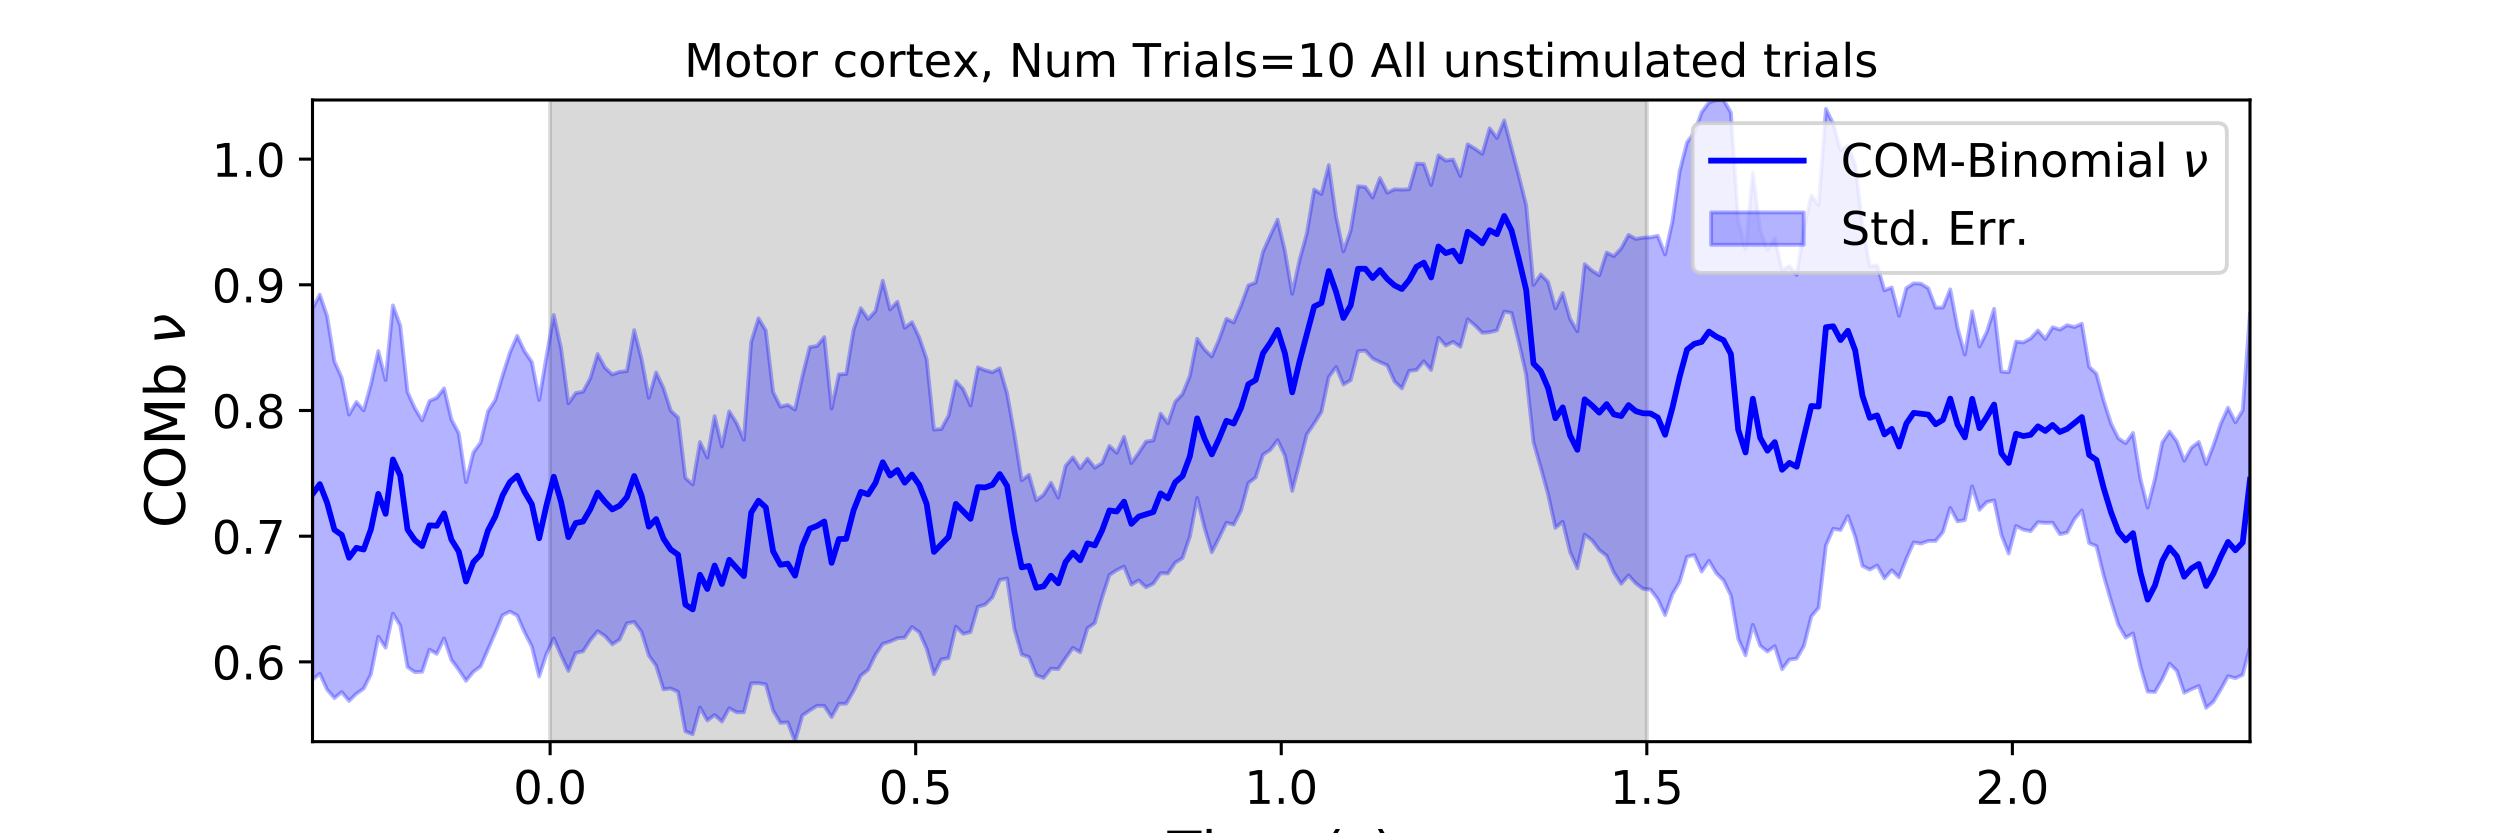 <?xml version="1.0" encoding="utf-8" standalone="no"?>
<!DOCTYPE svg PUBLIC "-//W3C//DTD SVG 1.1//EN"
  "http://www.w3.org/Graphics/SVG/1.1/DTD/svg11.dtd">
<!-- Created with matplotlib (https://matplotlib.org/) -->
<svg height="216pt" version="1.1" viewBox="0 0 648 216" width="648pt" xmlns="http://www.w3.org/2000/svg" xmlns:xlink="http://www.w3.org/1999/xlink">
 <defs>
  <style type="text/css">
*{stroke-linecap:butt;stroke-linejoin:round;}
  </style>
 </defs>
 <g id="figure_1">
  <g id="patch_1">
   <path d="M 0 216 
L 648 216 
L 648 0 
L 0 0 
z
" style="fill:#ffffff;"/>
  </g>
  <g id="axes_1">
   <g id="patch_2">
    <path d="M 81 192.24 
L 583.2 192.24 
L 583.2 25.92 
L 81 25.92 
z
" style="fill:#ffffff;"/>
   </g>
   <g id="PolyCollection_1">
    <defs>
     <path d="M 142.591 -23.76 
L 142.591 -190.08 
L 426.855 -190.08 
L 426.855 -23.76 
L 426.855 -23.76 
L 142.591 -23.76 
z
" id="mb0af5c0473" style="stroke:#808080;stroke-opacity:0.3;"/>
    </defs>
    <g clip-path="url(#p4769bcac29)">
     <use style="fill:#808080;fill-opacity:0.3;stroke:#808080;stroke-opacity:0.3;" x="0" xlink:href="#mb0af5c0473" y="216"/>
    </g>
   </g>
   <g id="PolyCollection_2">
    <defs>
     <path d="M 81 -136.056 
L 81 -39.801 
L 82.895 -41.381 
L 84.79 -37.241 
L 86.685 -35.055 
L 88.58 -36.588 
L 90.475 -34.326 
L 92.371 -36.177 
L 94.266 -37.51 
L 96.161 -41.283 
L 98.056 -50.958 
L 99.951 -48.117 
L 101.846 -56.947 
L 103.741 -53.861 
L 105.636 -43.111 
L 107.531 -41.775 
L 109.426 -41.87 
L 111.322 -47.617 
L 113.217 -46.523 
L 115.112 -50.527 
L 117.007 -44.937 
L 118.902 -42.389 
L 120.797 -39.527 
L 122.692 -41.86 
L 124.587 -43.261 
L 126.482 -47.627 
L 128.377 -51.984 
L 130.272 -56.532 
L 132.168 -57.48 
L 134.063 -56.455 
L 135.958 -52.085 
L 137.853 -48.421 
L 139.748 -40.649 
L 141.643 -46.445 
L 143.538 -50.507 
L 145.433 -46.126 
L 147.328 -42.107 
L 149.223 -46.74 
L 151.118 -47.158 
L 153.014 -50.083 
L 154.909 -52.399 
L 156.804 -51.162 
L 158.699 -48.993 
L 160.594 -50.234 
L 162.489 -54.441 
L 164.384 -54.768 
L 166.279 -52.201 
L 168.174 -46.093 
L 170.069 -43.446 
L 171.965 -37.326 
L 173.86 -37.545 
L 175.755 -36.683 
L 177.65 -26.446 
L 179.545 -25.671 
L 181.44 -32.603 
L 183.335 -29.259 
L 185.23 -30.671 
L 187.125 -28.969 
L 189.02 -32.42 
L 190.915 -31.382 
L 192.811 -31.369 
L 194.706 -38.87 
L 196.601 -38.923 
L 198.496 -38.608 
L 200.391 -31.833 
L 202.286 -28.641 
L 204.181 -28.754 
L 206.076 -23.76 
L 207.971 -30.552 
L 209.866 -31.843 
L 211.762 -33.062 
L 213.657 -33.023 
L 215.552 -30.111 
L 217.447 -33.567 
L 219.342 -33.623 
L 221.237 -36.888 
L 223.132 -40.89 
L 225.027 -42.397 
L 226.922 -46.301 
L 228.817 -49.107 
L 230.712 -49.705 
L 232.608 -50.546 
L 234.503 -50.746 
L 236.398 -53.504 
L 238.293 -52.113 
L 240.188 -47.836 
L 242.083 -41.235 
L 243.978 -45.056 
L 245.873 -45.426 
L 247.768 -53.591 
L 249.663 -51.709 
L 251.558 -52.177 
L 253.454 -58.709 
L 255.349 -59.273 
L 257.244 -61.162 
L 259.139 -65.693 
L 261.034 -66.064 
L 262.929 -53.026 
L 264.824 -46.355 
L 266.719 -45.672 
L 268.614 -40.986 
L 270.509 -40.282 
L 272.405 -42.682 
L 274.3 -42.577 
L 276.195 -45.388 
L 278.09 -48.078 
L 279.985 -46.942 
L 281.88 -53.183 
L 283.775 -54.499 
L 285.67 -61.114 
L 287.565 -66.965 
L 289.46 -68.224 
L 291.355 -69.146 
L 293.251 -64.473 
L 295.146 -65.571 
L 297.041 -63.784 
L 298.936 -64.716 
L 300.831 -67.432 
L 302.726 -67.363 
L 304.621 -70.162 
L 306.516 -71.338 
L 308.411 -76.897 
L 310.306 -86.926 
L 312.202 -79.236 
L 314.097 -72.862 
L 315.992 -76.573 
L 317.887 -80.508 
L 319.782 -80.014 
L 321.677 -83.693 
L 323.572 -90.792 
L 325.467 -92.245 
L 327.362 -98.134 
L 329.257 -99.371 
L 331.152 -101.897 
L 333.048 -97.89 
L 334.943 -88.762 
L 336.838 -95.965 
L 338.733 -103.438 
L 340.628 -106.231 
L 342.523 -109.233 
L 344.418 -118.264 
L 346.313 -120.856 
L 348.208 -116.342 
L 350.103 -117.449 
L 351.998 -124.944 
L 353.894 -125.12 
L 355.789 -123.062 
L 357.684 -122.13 
L 359.579 -121.307 
L 361.474 -117.088 
L 363.369 -115.324 
L 365.264 -119.89 
L 367.159 -120.089 
L 369.054 -122.362 
L 370.949 -120.099 
L 372.845 -128.474 
L 374.74 -126.429 
L 376.635 -127.401 
L 378.53 -126.117 
L 380.425 -133.214 
L 382.32 -131.66 
L 384.215 -129.728 
L 386.11 -129.888 
L 388.005 -130.369 
L 389.9 -135.237 
L 391.795 -134.891 
L 393.691 -127.224 
L 395.586 -118.843 
L 397.481 -101.374 
L 399.376 -94.773 
L 401.271 -87.809 
L 403.166 -79.165 
L 405.061 -80.765 
L 406.956 -72.932 
L 408.851 -68.709 
L 410.746 -77.446 
L 412.642 -75.943 
L 414.537 -73.428 
L 416.432 -71.961 
L 418.327 -67.58 
L 420.222 -64.668 
L 422.117 -66.858 
L 424.012 -64.781 
L 425.907 -63.345 
L 427.802 -63.183 
L 429.697 -60.67 
L 431.592 -56.567 
L 433.488 -62.007 
L 435.383 -65.228 
L 437.278 -71.671 
L 439.173 -72.129 
L 441.068 -67.876 
L 442.963 -70.626 
L 444.858 -67.451 
L 446.753 -65.56 
L 448.648 -61.622 
L 450.543 -50.44 
L 452.438 -46.149 
L 454.334 -54.046 
L 456.229 -48.648 
L 458.124 -47.118 
L 460.019 -48.518 
L 461.914 -42.533 
L 463.809 -45.02 
L 465.704 -45.297 
L 467.599 -48.615 
L 469.494 -56.225 
L 471.389 -58.477 
L 473.285 -74.611 
L 475.18 -78.943 
L 477.075 -78.619 
L 478.97 -82.251 
L 480.865 -76.909 
L 482.76 -69.312 
L 484.655 -68.371 
L 486.55 -69.43 
L 488.445 -66.074 
L 490.34 -68.189 
L 492.235 -66.342 
L 494.131 -71.154 
L 496.026 -75.418 
L 497.921 -75.096 
L 499.816 -75.78 
L 501.711 -75.791 
L 503.606 -78.071 
L 505.501 -84.333 
L 507.396 -80.853 
L 509.291 -81.206 
L 511.186 -89.935 
L 513.082 -83.861 
L 514.977 -85.871 
L 516.872 -86.302 
L 518.767 -77.315 
L 520.662 -72.526 
L 522.557 -79.665 
L 524.452 -78.712 
L 526.347 -78.318 
L 528.242 -80.637 
L 530.137 -80.466 
L 532.032 -80.514 
L 533.928 -77.521 
L 535.823 -77.973 
L 537.718 -81.468 
L 539.613 -83.681 
L 541.508 -75.224 
L 543.403 -74.438 
L 545.298 -66.702 
L 547.193 -60.187 
L 549.088 -54.025 
L 550.983 -50.728 
L 552.878 -51.814 
L 554.774 -43.316 
L 556.669 -36.742 
L 558.564 -36.63 
L 560.459 -39.927 
L 562.354 -43.982 
L 564.249 -42.103 
L 566.144 -36.448 
L 568.039 -37.365 
L 569.934 -38.174 
L 571.829 -32.527 
L 573.725 -34.126 
L 575.62 -37.28 
L 577.515 -40.734 
L 579.41 -40.204 
L 581.305 -41.094 
L 583.2 -48.393 
L 583.2 -134.935 
L 583.2 -134.935 
L 581.305 -109.679 
L 579.41 -106.544 
L 577.515 -110.318 
L 575.62 -106.18 
L 573.725 -100.568 
L 571.829 -95.698 
L 569.934 -101.439 
L 568.039 -99.995 
L 566.144 -96.595 
L 564.249 -101.547 
L 562.354 -104.149 
L 560.459 -101.295 
L 558.564 -91.878 
L 556.669 -84.441 
L 554.774 -92.024 
L 552.878 -103.783 
L 550.983 -101.122 
L 549.088 -102.369 
L 547.193 -106.196 
L 545.298 -112.092 
L 543.403 -119.088 
L 541.508 -120.926 
L 539.613 -132.096 
L 537.718 -131.224 
L 535.823 -131.729 
L 533.928 -130.556 
L 532.032 -131.194 
L 530.137 -128.138 
L 528.242 -130.339 
L 526.347 -128.286 
L 524.452 -127.236 
L 522.557 -127.48 
L 520.662 -119.517 
L 518.767 -119.696 
L 516.872 -135.97 
L 514.977 -129.933 
L 513.082 -126.188 
L 511.186 -135.298 
L 509.291 -124.095 
L 507.396 -131.005 
L 505.501 -141.001 
L 503.606 -136.291 
L 501.711 -136.281 
L 499.816 -141.275 
L 497.921 -142.465 
L 496.026 -142.562 
L 494.131 -141.321 
L 492.235 -134.151 
L 490.34 -141.471 
L 488.445 -140.749 
L 486.55 -147.224 
L 484.655 -147.036 
L 482.76 -157.44 
L 480.865 -173.396 
L 478.97 -178.276 
L 477.075 -177.106 
L 475.18 -183.903 
L 473.285 -187.765 
L 471.389 -162.781 
L 469.494 -165.316 
L 467.599 -156.796 
L 465.704 -144.755 
L 463.809 -147.029 
L 461.914 -145.941 
L 460.019 -154.265 
L 458.124 -151.258 
L 456.229 -156.413 
L 454.334 -171.23 
L 452.438 -151.306 
L 450.543 -158.79 
L 448.648 -186.82 
L 446.753 -190.08 
L 444.858 -190.037 
L 442.963 -189.466 
L 441.068 -186.896 
L 439.173 -181.63 
L 437.278 -179.107 
L 435.383 -171.646 
L 433.488 -158.579 
L 431.592 -150.058 
L 429.697 -154.891 
L 427.802 -154.483 
L 425.907 -154.407 
L 424.012 -154.051 
L 422.117 -155.123 
L 420.222 -151.637 
L 418.327 -149.592 
L 416.432 -150.531 
L 414.537 -144.661 
L 412.642 -145.883 
L 410.746 -147.528 
L 408.851 -130.127 
L 406.956 -133.352 
L 405.061 -140.039 
L 403.166 -136.044 
L 401.271 -142.936 
L 399.376 -144.877 
L 397.481 -142.156 
L 395.586 -162.845 
L 393.691 -170.372 
L 391.795 -177.614 
L 389.9 -184.785 
L 388.005 -180.248 
L 386.11 -182.741 
L 384.215 -176.117 
L 382.32 -177.44 
L 380.425 -178.603 
L 378.53 -170.369 
L 376.635 -174.653 
L 374.74 -174.371 
L 372.845 -175.743 
L 370.949 -168.079 
L 369.054 -173.489 
L 367.159 -173.608 
L 365.264 -166.95 
L 363.369 -166.854 
L 361.474 -166.94 
L 359.579 -166.049 
L 357.684 -169.841 
L 355.789 -164.816 
L 353.894 -167.55 
L 351.998 -167.716 
L 350.103 -156.281 
L 348.208 -150.834 
L 346.313 -159.82 
L 344.418 -173.217 
L 342.523 -165.721 
L 340.628 -166.873 
L 338.733 -155.527 
L 336.838 -148.622 
L 334.943 -139.864 
L 333.048 -150.958 
L 331.152 -159.058 
L 329.257 -154.939 
L 327.362 -150.7 
L 325.467 -142.756 
L 323.572 -142.032 
L 321.677 -136.824 
L 319.782 -132.424 
L 317.887 -133.358 
L 315.992 -128.05 
L 314.097 -123.598 
L 312.202 -125.428 
L 310.306 -128.191 
L 308.411 -118.532 
L 306.516 -113.89 
L 304.621 -111.861 
L 302.726 -106.28 
L 300.831 -108.792 
L 298.936 -101.854 
L 297.041 -101.539 
L 295.146 -98.621 
L 293.251 -95.962 
L 291.355 -102.781 
L 289.46 -98.616 
L 287.565 -100.417 
L 285.67 -95.969 
L 283.775 -94.782 
L 281.88 -97.13 
L 279.985 -94.617 
L 278.09 -97.441 
L 276.195 -95.233 
L 274.3 -87.023 
L 272.405 -90.89 
L 270.509 -87.78 
L 268.614 -86.319 
L 266.719 -92.929 
L 264.824 -91.519 
L 262.929 -103.484 
L 261.034 -114.036 
L 259.139 -120.539 
L 257.244 -119.522 
L 255.349 -120.034 
L 253.454 -120.783 
L 251.558 -110.888 
L 249.663 -115.126 
L 247.768 -117.192 
L 245.873 -108.272 
L 243.978 -104.788 
L 242.083 -104.66 
L 240.188 -122.908 
L 238.293 -128.494 
L 236.398 -132.493 
L 234.503 -131.035 
L 232.608 -137.789 
L 230.712 -135.79 
L 228.817 -143.238 
L 226.922 -135.374 
L 225.027 -133.322 
L 223.132 -136.108 
L 221.237 -130.509 
L 219.342 -119.06 
L 217.447 -118.969 
L 215.552 -110.115 
L 213.657 -128.625 
L 211.762 -126.313 
L 209.866 -126.028 
L 207.971 -118.447 
L 206.076 -109.837 
L 204.181 -111.045 
L 202.286 -110.578 
L 200.391 -114.388 
L 198.496 -130.336 
L 196.601 -133.496 
L 194.706 -127.376 
L 192.811 -102.002 
L 190.915 -106.345 
L 189.02 -109.366 
L 187.125 -100.288 
L 185.23 -108.134 
L 183.335 -97.411 
L 181.44 -101.413 
L 179.545 -90.426 
L 177.65 -92.145 
L 175.755 -107.772 
L 173.86 -109.57 
L 171.965 -115.463 
L 170.069 -119.457 
L 168.174 -112.895 
L 166.279 -123.002 
L 164.384 -130.437 
L 162.489 -119.812 
L 160.594 -119.618 
L 158.699 -118.942 
L 156.804 -120.716 
L 154.909 -124.232 
L 153.014 -117.964 
L 151.118 -114.476 
L 149.223 -114.125 
L 147.328 -111.446 
L 145.433 -125.712 
L 143.538 -134.352 
L 141.643 -123.584 
L 139.748 -112.333 
L 137.853 -122.184 
L 135.958 -124.965 
L 134.063 -128.958 
L 132.168 -124.606 
L 130.272 -118.654 
L 128.377 -112.301 
L 126.482 -109.397 
L 124.587 -101.313 
L 122.692 -98.719 
L 120.797 -91.026 
L 118.902 -103.702 
L 117.007 -107.292 
L 115.112 -115.338 
L 113.217 -112.921 
L 111.322 -112.05 
L 109.426 -107.058 
L 107.531 -110.182 
L 105.636 -114.382 
L 103.741 -131.629 
L 101.846 -136.844 
L 99.951 -117.511 
L 98.056 -125.004 
L 96.161 -116.452 
L 94.266 -109.63 
L 92.371 -111.814 
L 90.475 -108.548 
L 88.58 -118.102 
L 86.685 -122.304 
L 84.79 -134.085 
L 82.895 -139.625 
L 81 -136.056 
z
" id="m1baad529de" style="stroke:#0000ff;stroke-opacity:0.3;"/>
    </defs>
    <g clip-path="url(#p4769bcac29)">
     <use style="fill:#0000ff;fill-opacity:0.3;stroke:#0000ff;stroke-opacity:0.3;" x="0" xlink:href="#m1baad529de" y="216"/>
    </g>
   </g>
   <g id="matplotlib.axis_1">
    <g id="xtick_1">
     <g id="line2d_1">
      <defs>
       <path d="M 0 0 
L 0 3.5 
" id="m3dfeb7e0e2" style="stroke:#000000;stroke-width:0.8;"/>
      </defs>
      <g>
       <use style="stroke:#000000;stroke-width:0.8;" x="142.591" xlink:href="#m3dfeb7e0e2" y="192.24"/>
      </g>
     </g>
     <g id="text_1">
      <!-- 0.0 -->
      <defs>
       <path d="M 31.781 66.406 
Q 24.172 66.406 20.328 58.906 
Q 16.5 51.422 16.5 36.375 
Q 16.5 21.391 20.328 13.891 
Q 24.172 6.391 31.781 6.391 
Q 39.453 6.391 43.281 13.891 
Q 47.125 21.391 47.125 36.375 
Q 47.125 51.422 43.281 58.906 
Q 39.453 66.406 31.781 66.406 
z
M 31.781 74.219 
Q 44.047 74.219 50.516 64.516 
Q 56.984 54.828 56.984 36.375 
Q 56.984 17.969 50.516 8.266 
Q 44.047 -1.422 31.781 -1.422 
Q 19.531 -1.422 13.062 8.266 
Q 6.594 17.969 6.594 36.375 
Q 6.594 54.828 13.062 64.516 
Q 19.531 74.219 31.781 74.219 
z
" id="DejaVuSans-48"/>
       <path d="M 10.688 12.406 
L 21 12.406 
L 21 0 
L 10.688 0 
z
" id="DejaVuSans-46"/>
      </defs>
      <g transform="translate(133.049 208.358)scale(0.12 -0.12)">
       <use xlink:href="#DejaVuSans-48"/>
       <use x="63.623" xlink:href="#DejaVuSans-46"/>
       <use x="95.41" xlink:href="#DejaVuSans-48"/>
      </g>
     </g>
    </g>
    <g id="xtick_2">
     <g id="line2d_2">
      <g>
       <use style="stroke:#000000;stroke-width:0.8;" x="237.345" xlink:href="#m3dfeb7e0e2" y="192.24"/>
      </g>
     </g>
     <g id="text_2">
      <!-- 0.5 -->
      <defs>
       <path d="M 10.797 72.906 
L 49.516 72.906 
L 49.516 64.594 
L 19.828 64.594 
L 19.828 46.734 
Q 21.969 47.469 24.109 47.828 
Q 26.266 48.188 28.422 48.188 
Q 40.625 48.188 47.75 41.5 
Q 54.891 34.812 54.891 23.391 
Q 54.891 11.625 47.562 5.094 
Q 40.234 -1.422 26.906 -1.422 
Q 22.312 -1.422 17.547 -0.641 
Q 12.797 0.141 7.719 1.703 
L 7.719 11.625 
Q 12.109 9.234 16.797 8.062 
Q 21.484 6.891 26.703 6.891 
Q 35.156 6.891 40.078 11.328 
Q 45.016 15.766 45.016 23.391 
Q 45.016 31 40.078 35.438 
Q 35.156 39.891 26.703 39.891 
Q 22.75 39.891 18.812 39.016 
Q 14.891 38.141 10.797 36.281 
z
" id="DejaVuSans-53"/>
      </defs>
      <g transform="translate(227.803 208.358)scale(0.12 -0.12)">
       <use xlink:href="#DejaVuSans-48"/>
       <use x="63.623" xlink:href="#DejaVuSans-46"/>
       <use x="95.41" xlink:href="#DejaVuSans-53"/>
      </g>
     </g>
    </g>
    <g id="xtick_3">
     <g id="line2d_3">
      <g>
       <use style="stroke:#000000;stroke-width:0.8;" x="332.1" xlink:href="#m3dfeb7e0e2" y="192.24"/>
      </g>
     </g>
     <g id="text_3">
      <!-- 1.0 -->
      <defs>
       <path d="M 12.406 8.297 
L 28.516 8.297 
L 28.516 63.922 
L 10.984 60.406 
L 10.984 69.391 
L 28.422 72.906 
L 38.281 72.906 
L 38.281 8.297 
L 54.391 8.297 
L 54.391 0 
L 12.406 0 
z
" id="DejaVuSans-49"/>
      </defs>
      <g transform="translate(322.558 208.358)scale(0.12 -0.12)">
       <use xlink:href="#DejaVuSans-49"/>
       <use x="63.623" xlink:href="#DejaVuSans-46"/>
       <use x="95.41" xlink:href="#DejaVuSans-48"/>
      </g>
     </g>
    </g>
    <g id="xtick_4">
     <g id="line2d_4">
      <g>
       <use style="stroke:#000000;stroke-width:0.8;" x="426.855" xlink:href="#m3dfeb7e0e2" y="192.24"/>
      </g>
     </g>
     <g id="text_4">
      <!-- 1.5 -->
      <g transform="translate(417.313 208.358)scale(0.12 -0.12)">
       <use xlink:href="#DejaVuSans-49"/>
       <use x="63.623" xlink:href="#DejaVuSans-46"/>
       <use x="95.41" xlink:href="#DejaVuSans-53"/>
      </g>
     </g>
    </g>
    <g id="xtick_5">
     <g id="line2d_5">
      <g>
       <use style="stroke:#000000;stroke-width:0.8;" x="521.609" xlink:href="#m3dfeb7e0e2" y="192.24"/>
      </g>
     </g>
     <g id="text_5">
      <!-- 2.0 -->
      <defs>
       <path d="M 19.188 8.297 
L 53.609 8.297 
L 53.609 0 
L 7.328 0 
L 7.328 8.297 
Q 12.938 14.109 22.625 23.891 
Q 32.328 33.688 34.812 36.531 
Q 39.547 41.844 41.422 45.531 
Q 43.312 49.219 43.312 52.781 
Q 43.312 58.594 39.234 62.25 
Q 35.156 65.922 28.609 65.922 
Q 23.969 65.922 18.812 64.312 
Q 13.672 62.703 7.812 59.422 
L 7.812 69.391 
Q 13.766 71.781 18.938 73 
Q 24.125 74.219 28.422 74.219 
Q 39.75 74.219 46.484 68.547 
Q 53.219 62.891 53.219 53.422 
Q 53.219 48.922 51.531 44.891 
Q 49.859 40.875 45.406 35.406 
Q 44.188 33.984 37.641 27.219 
Q 31.109 20.453 19.188 8.297 
z
" id="DejaVuSans-50"/>
      </defs>
      <g transform="translate(512.068 208.358)scale(0.12 -0.12)">
       <use xlink:href="#DejaVuSans-50"/>
       <use x="63.623" xlink:href="#DejaVuSans-46"/>
       <use x="95.41" xlink:href="#DejaVuSans-48"/>
      </g>
     </g>
    </g>
    <g id="text_6">
     <!-- Time (s) -->
     <defs>
      <path d="M -0.297 72.906 
L 61.375 72.906 
L 61.375 64.594 
L 35.5 64.594 
L 35.5 0 
L 25.594 0 
L 25.594 64.594 
L -0.297 64.594 
z
" id="DejaVuSans-84"/>
      <path d="M 9.422 54.688 
L 18.406 54.688 
L 18.406 0 
L 9.422 0 
z
M 9.422 75.984 
L 18.406 75.984 
L 18.406 64.594 
L 9.422 64.594 
z
" id="DejaVuSans-105"/>
      <path d="M 52 44.188 
Q 55.375 50.25 60.062 53.125 
Q 64.75 56 71.094 56 
Q 79.641 56 84.281 50.016 
Q 88.922 44.047 88.922 33.016 
L 88.922 0 
L 79.891 0 
L 79.891 32.719 
Q 79.891 40.578 77.094 44.375 
Q 74.312 48.188 68.609 48.188 
Q 61.625 48.188 57.562 43.547 
Q 53.516 38.922 53.516 30.906 
L 53.516 0 
L 44.484 0 
L 44.484 32.719 
Q 44.484 40.625 41.703 44.406 
Q 38.922 48.188 33.109 48.188 
Q 26.219 48.188 22.156 43.531 
Q 18.109 38.875 18.109 30.906 
L 18.109 0 
L 9.078 0 
L 9.078 54.688 
L 18.109 54.688 
L 18.109 46.188 
Q 21.188 51.219 25.484 53.609 
Q 29.781 56 35.688 56 
Q 41.656 56 45.828 52.969 
Q 50 49.953 52 44.188 
z
" id="DejaVuSans-109"/>
      <path d="M 56.203 29.594 
L 56.203 25.203 
L 14.891 25.203 
Q 15.484 15.922 20.484 11.062 
Q 25.484 6.203 34.422 6.203 
Q 39.594 6.203 44.453 7.469 
Q 49.312 8.734 54.109 11.281 
L 54.109 2.781 
Q 49.266 0.734 44.188 -0.344 
Q 39.109 -1.422 33.891 -1.422 
Q 20.797 -1.422 13.156 6.188 
Q 5.516 13.812 5.516 26.812 
Q 5.516 40.234 12.766 48.109 
Q 20.016 56 32.328 56 
Q 43.359 56 49.781 48.891 
Q 56.203 41.797 56.203 29.594 
z
M 47.219 32.234 
Q 47.125 39.594 43.094 43.984 
Q 39.062 48.391 32.422 48.391 
Q 24.906 48.391 20.391 44.141 
Q 15.875 39.891 15.188 32.172 
z
" id="DejaVuSans-101"/>
      <path id="DejaVuSans-32"/>
      <path d="M 31 75.875 
Q 24.469 64.656 21.281 53.656 
Q 18.109 42.672 18.109 31.391 
Q 18.109 20.125 21.312 9.062 
Q 24.516 -2 31 -13.188 
L 23.188 -13.188 
Q 15.875 -1.703 12.234 9.375 
Q 8.594 20.453 8.594 31.391 
Q 8.594 42.281 12.203 53.312 
Q 15.828 64.359 23.188 75.875 
z
" id="DejaVuSans-40"/>
      <path d="M 44.281 53.078 
L 44.281 44.578 
Q 40.484 46.531 36.375 47.5 
Q 32.281 48.484 27.875 48.484 
Q 21.188 48.484 17.844 46.438 
Q 14.5 44.391 14.5 40.281 
Q 14.5 37.156 16.891 35.375 
Q 19.281 33.594 26.516 31.984 
L 29.594 31.297 
Q 39.156 29.25 43.188 25.516 
Q 47.219 21.781 47.219 15.094 
Q 47.219 7.469 41.188 3.016 
Q 35.156 -1.422 24.609 -1.422 
Q 20.219 -1.422 15.453 -0.562 
Q 10.688 0.297 5.422 2 
L 5.422 11.281 
Q 10.406 8.688 15.234 7.391 
Q 20.062 6.109 24.812 6.109 
Q 31.156 6.109 34.562 8.281 
Q 37.984 10.453 37.984 14.406 
Q 37.984 18.062 35.516 20.016 
Q 33.062 21.969 24.703 23.781 
L 21.578 24.516 
Q 13.234 26.266 9.516 29.906 
Q 5.812 33.547 5.812 39.891 
Q 5.812 47.609 11.281 51.797 
Q 16.75 56 26.812 56 
Q 31.781 56 36.172 55.266 
Q 40.578 54.547 44.281 53.078 
z
" id="DejaVuSans-115"/>
      <path d="M 8.016 75.875 
L 15.828 75.875 
Q 23.141 64.359 26.781 53.312 
Q 30.422 42.281 30.422 31.391 
Q 30.422 20.453 26.781 9.375 
Q 23.141 -1.703 15.828 -13.188 
L 8.016 -13.188 
Q 14.5 -2 17.703 9.062 
Q 20.906 20.125 20.906 31.391 
Q 20.906 42.672 17.703 53.656 
Q 14.5 64.656 8.016 75.875 
z
" id="DejaVuSans-41"/>
     </defs>
     <g transform="translate(302.605 225.796)scale(0.144 -0.144)">
      <use xlink:href="#DejaVuSans-84"/>
      <use x="61.037" xlink:href="#DejaVuSans-105"/>
      <use x="88.82" xlink:href="#DejaVuSans-109"/>
      <use x="186.232" xlink:href="#DejaVuSans-101"/>
      <use x="247.756" xlink:href="#DejaVuSans-32"/>
      <use x="279.543" xlink:href="#DejaVuSans-40"/>
      <use x="318.557" xlink:href="#DejaVuSans-115"/>
      <use x="370.656" xlink:href="#DejaVuSans-41"/>
     </g>
    </g>
   </g>
   <g id="matplotlib.axis_2">
    <g id="ytick_1">
     <g id="line2d_6">
      <defs>
       <path d="M 0 0 
L -3.5 0 
" id="md4814fc6e4" style="stroke:#000000;stroke-width:0.8;"/>
      </defs>
      <g>
       <use style="stroke:#000000;stroke-width:0.8;" x="81" xlink:href="#md4814fc6e4" y="171.559"/>
      </g>
     </g>
     <g id="text_7">
      <!-- 0.6 -->
      <defs>
       <path d="M 33.016 40.375 
Q 26.375 40.375 22.484 35.828 
Q 18.609 31.297 18.609 23.391 
Q 18.609 15.531 22.484 10.953 
Q 26.375 6.391 33.016 6.391 
Q 39.656 6.391 43.531 10.953 
Q 47.406 15.531 47.406 23.391 
Q 47.406 31.297 43.531 35.828 
Q 39.656 40.375 33.016 40.375 
z
M 52.594 71.297 
L 52.594 62.312 
Q 48.875 64.062 45.094 64.984 
Q 41.312 65.922 37.594 65.922 
Q 27.828 65.922 22.672 59.328 
Q 17.531 52.734 16.797 39.406 
Q 19.672 43.656 24.016 45.922 
Q 28.375 48.188 33.594 48.188 
Q 44.578 48.188 50.953 41.516 
Q 57.328 34.859 57.328 23.391 
Q 57.328 12.156 50.688 5.359 
Q 44.047 -1.422 33.016 -1.422 
Q 20.359 -1.422 13.672 8.266 
Q 6.984 17.969 6.984 36.375 
Q 6.984 53.656 15.188 63.938 
Q 23.391 74.219 37.203 74.219 
Q 40.922 74.219 44.703 73.484 
Q 48.484 72.75 52.594 71.297 
z
" id="DejaVuSans-54"/>
      </defs>
      <g transform="translate(54.916 176.118)scale(0.12 -0.12)">
       <use xlink:href="#DejaVuSans-48"/>
       <use x="63.623" xlink:href="#DejaVuSans-46"/>
       <use x="95.41" xlink:href="#DejaVuSans-54"/>
      </g>
     </g>
    </g>
    <g id="ytick_2">
     <g id="line2d_7">
      <g>
       <use style="stroke:#000000;stroke-width:0.8;" x="81" xlink:href="#md4814fc6e4" y="138.981"/>
      </g>
     </g>
     <g id="text_8">
      <!-- 0.7 -->
      <defs>
       <path d="M 8.203 72.906 
L 55.078 72.906 
L 55.078 68.703 
L 28.609 0 
L 18.312 0 
L 43.219 64.594 
L 8.203 64.594 
z
" id="DejaVuSans-55"/>
      </defs>
      <g transform="translate(54.916 143.54)scale(0.12 -0.12)">
       <use xlink:href="#DejaVuSans-48"/>
       <use x="63.623" xlink:href="#DejaVuSans-46"/>
       <use x="95.41" xlink:href="#DejaVuSans-55"/>
      </g>
     </g>
    </g>
    <g id="ytick_3">
     <g id="line2d_8">
      <g>
       <use style="stroke:#000000;stroke-width:0.8;" x="81" xlink:href="#md4814fc6e4" y="106.402"/>
      </g>
     </g>
     <g id="text_9">
      <!-- 0.8 -->
      <defs>
       <path d="M 31.781 34.625 
Q 24.75 34.625 20.719 30.859 
Q 16.703 27.094 16.703 20.516 
Q 16.703 13.922 20.719 10.156 
Q 24.75 6.391 31.781 6.391 
Q 38.812 6.391 42.859 10.172 
Q 46.922 13.969 46.922 20.516 
Q 46.922 27.094 42.891 30.859 
Q 38.875 34.625 31.781 34.625 
z
M 21.922 38.812 
Q 15.578 40.375 12.031 44.719 
Q 8.5 49.078 8.5 55.328 
Q 8.5 64.062 14.719 69.141 
Q 20.953 74.219 31.781 74.219 
Q 42.672 74.219 48.875 69.141 
Q 55.078 64.062 55.078 55.328 
Q 55.078 49.078 51.531 44.719 
Q 48 40.375 41.703 38.812 
Q 48.828 37.156 52.797 32.312 
Q 56.781 27.484 56.781 20.516 
Q 56.781 9.906 50.312 4.234 
Q 43.844 -1.422 31.781 -1.422 
Q 19.734 -1.422 13.25 4.234 
Q 6.781 9.906 6.781 20.516 
Q 6.781 27.484 10.781 32.312 
Q 14.797 37.156 21.922 38.812 
z
M 18.312 54.391 
Q 18.312 48.734 21.844 45.562 
Q 25.391 42.391 31.781 42.391 
Q 38.141 42.391 41.719 45.562 
Q 45.312 48.734 45.312 54.391 
Q 45.312 60.062 41.719 63.234 
Q 38.141 66.406 31.781 66.406 
Q 25.391 66.406 21.844 63.234 
Q 18.312 60.062 18.312 54.391 
z
" id="DejaVuSans-56"/>
      </defs>
      <g transform="translate(54.916 110.961)scale(0.12 -0.12)">
       <use xlink:href="#DejaVuSans-48"/>
       <use x="63.623" xlink:href="#DejaVuSans-46"/>
       <use x="95.41" xlink:href="#DejaVuSans-56"/>
      </g>
     </g>
    </g>
    <g id="ytick_4">
     <g id="line2d_9">
      <g>
       <use style="stroke:#000000;stroke-width:0.8;" x="81" xlink:href="#md4814fc6e4" y="73.824"/>
      </g>
     </g>
     <g id="text_10">
      <!-- 0.9 -->
      <defs>
       <path d="M 10.984 1.516 
L 10.984 10.5 
Q 14.703 8.734 18.5 7.812 
Q 22.312 6.891 25.984 6.891 
Q 35.75 6.891 40.891 13.453 
Q 46.047 20.016 46.781 33.406 
Q 43.953 29.203 39.594 26.953 
Q 35.25 24.703 29.984 24.703 
Q 19.047 24.703 12.672 31.312 
Q 6.297 37.938 6.297 49.422 
Q 6.297 60.641 12.938 67.422 
Q 19.578 74.219 30.609 74.219 
Q 43.266 74.219 49.922 64.516 
Q 56.594 54.828 56.594 36.375 
Q 56.594 19.141 48.406 8.859 
Q 40.234 -1.422 26.422 -1.422 
Q 22.703 -1.422 18.891 -0.688 
Q 15.094 0.047 10.984 1.516 
z
M 30.609 32.422 
Q 37.25 32.422 41.125 36.953 
Q 45.016 41.5 45.016 49.422 
Q 45.016 57.281 41.125 61.844 
Q 37.25 66.406 30.609 66.406 
Q 23.969 66.406 20.094 61.844 
Q 16.219 57.281 16.219 49.422 
Q 16.219 41.5 20.094 36.953 
Q 23.969 32.422 30.609 32.422 
z
" id="DejaVuSans-57"/>
      </defs>
      <g transform="translate(54.916 78.383)scale(0.12 -0.12)">
       <use xlink:href="#DejaVuSans-48"/>
       <use x="63.623" xlink:href="#DejaVuSans-46"/>
       <use x="95.41" xlink:href="#DejaVuSans-57"/>
      </g>
     </g>
    </g>
    <g id="ytick_5">
     <g id="line2d_10">
      <g>
       <use style="stroke:#000000;stroke-width:0.8;" x="81" xlink:href="#md4814fc6e4" y="41.245"/>
      </g>
     </g>
     <g id="text_11">
      <!-- 1.0 -->
      <g transform="translate(54.916 45.804)scale(0.12 -0.12)">
       <use xlink:href="#DejaVuSans-49"/>
       <use x="63.623" xlink:href="#DejaVuSans-46"/>
       <use x="95.41" xlink:href="#DejaVuSans-48"/>
      </g>
     </g>
    </g>
    <g id="text_12">
     <!-- COMb $\nu$ -->
     <defs>
      <path d="M 64.406 67.281 
L 64.406 56.891 
Q 59.422 61.531 53.781 63.812 
Q 48.141 66.109 41.797 66.109 
Q 29.297 66.109 22.656 58.469 
Q 16.016 50.828 16.016 36.375 
Q 16.016 21.969 22.656 14.328 
Q 29.297 6.688 41.797 6.688 
Q 48.141 6.688 53.781 8.984 
Q 59.422 11.281 64.406 15.922 
L 64.406 5.609 
Q 59.234 2.094 53.438 0.328 
Q 47.656 -1.422 41.219 -1.422 
Q 24.656 -1.422 15.125 8.703 
Q 5.609 18.844 5.609 36.375 
Q 5.609 53.953 15.125 64.078 
Q 24.656 74.219 41.219 74.219 
Q 47.75 74.219 53.531 72.484 
Q 59.328 70.75 64.406 67.281 
z
" id="DejaVuSans-67"/>
      <path d="M 39.406 66.219 
Q 28.656 66.219 22.328 58.203 
Q 16.016 50.203 16.016 36.375 
Q 16.016 22.609 22.328 14.594 
Q 28.656 6.594 39.406 6.594 
Q 50.141 6.594 56.422 14.594 
Q 62.703 22.609 62.703 36.375 
Q 62.703 50.203 56.422 58.203 
Q 50.141 66.219 39.406 66.219 
z
M 39.406 74.219 
Q 54.734 74.219 63.906 63.938 
Q 73.094 53.656 73.094 36.375 
Q 73.094 19.141 63.906 8.859 
Q 54.734 -1.422 39.406 -1.422 
Q 24.031 -1.422 14.812 8.828 
Q 5.609 19.094 5.609 36.375 
Q 5.609 53.656 14.812 63.938 
Q 24.031 74.219 39.406 74.219 
z
" id="DejaVuSans-79"/>
      <path d="M 9.812 72.906 
L 24.516 72.906 
L 43.109 23.297 
L 61.812 72.906 
L 76.516 72.906 
L 76.516 0 
L 66.891 0 
L 66.891 64.016 
L 48.094 14.016 
L 38.188 14.016 
L 19.391 64.016 
L 19.391 0 
L 9.812 0 
z
" id="DejaVuSans-77"/>
      <path d="M 48.688 27.297 
Q 48.688 37.203 44.609 42.844 
Q 40.531 48.484 33.406 48.484 
Q 26.266 48.484 22.188 42.844 
Q 18.109 37.203 18.109 27.297 
Q 18.109 17.391 22.188 11.75 
Q 26.266 6.109 33.406 6.109 
Q 40.531 6.109 44.609 11.75 
Q 48.688 17.391 48.688 27.297 
z
M 18.109 46.391 
Q 20.953 51.266 25.266 53.625 
Q 29.594 56 35.594 56 
Q 45.562 56 51.781 48.094 
Q 58.016 40.188 58.016 27.297 
Q 58.016 14.406 51.781 6.484 
Q 45.562 -1.422 35.594 -1.422 
Q 29.594 -1.422 25.266 0.953 
Q 20.953 3.328 18.109 8.203 
L 18.109 0 
L 9.078 0 
L 9.078 75.984 
L 18.109 75.984 
z
" id="DejaVuSans-98"/>
      <path d="M 14.984 0 
L 8.938 54.688 
L 18.609 54.688 
L 23.781 8.797 
Q 30.812 14.844 37.359 23.25 
Q 42.281 29.547 43.562 35.016 
Q 44.141 37.594 43.891 42.484 
Q 43.656 48.297 39.75 54.688 
L 48.828 54.688 
L 48.828 54.688 
Q 51.375 50.344 52.391 44.281 
Q 53.375 38.719 52.641 34.906 
Q 50.781 25.344 42.484 16.797 
Q 31.641 5.672 24.562 0 
z
" id="DejaVuSans-Oblique-957"/>
     </defs>
     <g transform="translate(47.922 136.872)rotate(-90)scale(0.144 -0.144)">
      <use transform="translate(0 0.016)" xlink:href="#DejaVuSans-67"/>
      <use transform="translate(69.824 0.016)" xlink:href="#DejaVuSans-79"/>
      <use transform="translate(148.535 0.016)" xlink:href="#DejaVuSans-77"/>
      <use transform="translate(234.814 0.016)" xlink:href="#DejaVuSans-98"/>
      <use transform="translate(298.291 0.016)" xlink:href="#DejaVuSans-32"/>
      <use transform="translate(330.078 0.016)" xlink:href="#DejaVuSans-Oblique-957"/>
     </g>
    </g>
   </g>
   <g id="line2d_11">
    <path clip-path="url(#p4769bcac29)" d="M 81 128.072 
L 82.895 125.497 
L 84.79 130.337 
L 86.685 137.321 
L 88.58 138.655 
L 90.475 144.563 
L 92.371 142.005 
L 94.266 142.43 
L 96.161 137.132 
L 98.056 128.019 
L 99.951 133.186 
L 101.846 119.105 
L 103.741 123.255 
L 105.636 137.253 
L 107.531 140.021 
L 109.426 141.536 
L 111.322 136.167 
L 113.217 136.278 
L 115.112 133.067 
L 117.007 139.886 
L 118.902 142.955 
L 120.797 150.724 
L 122.692 145.71 
L 124.587 143.713 
L 126.482 137.488 
L 128.377 133.858 
L 130.272 128.407 
L 132.168 124.957 
L 134.063 123.294 
L 135.958 127.475 
L 137.853 130.697 
L 139.748 139.509 
L 141.643 130.985 
L 143.538 123.57 
L 145.433 130.081 
L 147.328 139.224 
L 149.223 135.568 
L 151.118 135.183 
L 153.014 131.977 
L 154.909 127.684 
L 156.804 130.061 
L 158.699 132.033 
L 160.594 131.074 
L 162.489 128.874 
L 164.384 123.397 
L 166.279 128.399 
L 168.174 136.506 
L 170.069 134.549 
L 171.965 139.606 
L 173.86 142.443 
L 175.755 143.773 
L 177.65 156.705 
L 179.545 157.951 
L 181.44 148.992 
L 183.335 152.665 
L 185.23 146.598 
L 187.125 151.372 
L 189.02 145.107 
L 192.811 149.315 
L 194.706 132.877 
L 196.601 129.791 
L 198.496 131.528 
L 200.391 142.889 
L 202.286 146.39 
L 204.181 146.1 
L 206.076 149.202 
L 207.971 141.5 
L 209.866 137.064 
L 211.762 136.313 
L 213.657 135.176 
L 215.552 145.887 
L 217.447 139.732 
L 219.342 139.659 
L 221.237 132.302 
L 223.132 127.501 
L 225.027 128.141 
L 226.922 125.163 
L 228.817 119.827 
L 230.712 123.253 
L 232.608 121.832 
L 234.503 125.109 
L 236.398 123.002 
L 238.293 125.697 
L 240.188 130.628 
L 242.083 143.053 
L 245.873 139.151 
L 247.768 130.608 
L 251.558 134.468 
L 253.454 126.254 
L 255.349 126.347 
L 257.244 125.658 
L 259.139 122.884 
L 261.034 125.95 
L 262.929 137.745 
L 264.824 147.063 
L 266.719 146.699 
L 268.614 152.347 
L 270.509 151.969 
L 272.405 149.214 
L 274.3 151.2 
L 276.195 145.69 
L 278.09 143.24 
L 279.985 145.221 
L 281.88 140.844 
L 283.775 141.359 
L 285.67 137.459 
L 287.565 132.309 
L 289.46 132.58 
L 291.355 130.037 
L 293.251 135.782 
L 295.146 133.904 
L 298.936 132.715 
L 300.831 127.888 
L 302.726 129.179 
L 304.621 124.988 
L 306.516 123.386 
L 308.411 118.286 
L 310.306 108.442 
L 312.202 113.668 
L 314.097 117.77 
L 315.992 113.688 
L 317.887 109.067 
L 319.782 109.781 
L 321.677 105.742 
L 323.572 99.588 
L 325.467 98.499 
L 327.362 91.583 
L 329.257 88.845 
L 331.152 85.522 
L 333.048 91.576 
L 334.943 101.687 
L 336.838 93.706 
L 340.628 79.448 
L 342.523 78.523 
L 344.418 70.259 
L 346.313 75.662 
L 348.208 82.412 
L 350.103 79.135 
L 351.998 69.67 
L 353.894 69.665 
L 355.789 72.061 
L 357.684 70.015 
L 359.579 72.322 
L 361.474 73.986 
L 363.369 74.911 
L 365.264 72.58 
L 367.159 69.151 
L 369.054 68.074 
L 370.949 71.911 
L 372.845 63.892 
L 374.74 65.6 
L 376.635 64.973 
L 378.53 67.757 
L 380.425 60.091 
L 382.32 61.45 
L 384.215 63.077 
L 386.11 59.686 
L 388.005 60.692 
L 389.9 55.989 
L 391.795 59.748 
L 393.691 67.202 
L 395.586 75.156 
L 397.481 94.235 
L 399.376 96.175 
L 401.271 100.628 
L 403.166 108.395 
L 405.061 105.598 
L 406.956 112.858 
L 408.851 116.582 
L 410.746 103.513 
L 412.642 105.087 
L 414.537 106.955 
L 416.432 104.754 
L 418.327 107.414 
L 420.222 107.847 
L 422.117 105.009 
L 424.012 106.584 
L 425.907 107.124 
L 427.802 107.167 
L 429.697 108.22 
L 431.592 112.687 
L 433.488 105.707 
L 435.383 97.563 
L 437.278 90.611 
L 439.173 89.121 
L 441.068 88.614 
L 442.963 85.954 
L 444.858 87.256 
L 446.753 88.18 
L 448.648 91.779 
L 450.543 111.385 
L 452.438 117.273 
L 454.334 103.362 
L 456.229 113.47 
L 458.124 116.812 
L 460.019 114.608 
L 461.914 121.763 
L 463.809 119.975 
L 465.704 120.974 
L 469.494 105.23 
L 471.389 105.371 
L 473.285 84.812 
L 475.18 84.577 
L 477.075 88.137 
L 478.97 85.736 
L 480.865 90.847 
L 482.76 102.624 
L 484.655 108.296 
L 486.55 107.673 
L 488.445 112.588 
L 490.34 111.17 
L 492.235 115.754 
L 494.131 109.763 
L 496.026 107.01 
L 499.816 107.473 
L 501.711 109.964 
L 503.606 108.819 
L 505.501 103.333 
L 507.396 110.071 
L 509.291 113.35 
L 511.186 103.384 
L 513.082 110.975 
L 514.977 108.098 
L 516.872 104.864 
L 518.767 117.494 
L 520.662 119.979 
L 522.557 112.428 
L 524.452 113.026 
L 526.347 112.698 
L 528.242 110.512 
L 530.137 111.698 
L 532.032 110.146 
L 533.928 111.962 
L 535.823 111.149 
L 539.613 108.112 
L 541.508 117.925 
L 543.403 119.237 
L 545.298 126.603 
L 547.193 132.809 
L 549.088 137.803 
L 550.983 140.075 
L 552.878 138.201 
L 554.774 148.33 
L 556.669 155.408 
L 558.564 151.746 
L 560.459 145.389 
L 562.354 141.935 
L 564.249 144.175 
L 566.144 149.478 
L 568.039 147.32 
L 569.934 146.194 
L 571.829 151.887 
L 573.725 148.653 
L 575.62 144.27 
L 577.515 140.474 
L 579.41 142.626 
L 581.305 140.613 
L 583.2 124.336 
L 583.2 124.336 
" style="fill:none;stroke:#0000ff;stroke-linecap:square;stroke-width:1.5;"/>
   </g>
   <g id="patch_3">
    <path d="M 81 192.24 
L 81 25.92 
" style="fill:none;stroke:#000000;stroke-linecap:square;stroke-linejoin:miter;stroke-width:0.8;"/>
   </g>
   <g id="patch_4">
    <path d="M 583.2 192.24 
L 583.2 25.92 
" style="fill:none;stroke:#000000;stroke-linecap:square;stroke-linejoin:miter;stroke-width:0.8;"/>
   </g>
   <g id="patch_5">
    <path d="M 81 192.24 
L 583.2 192.24 
" style="fill:none;stroke:#000000;stroke-linecap:square;stroke-linejoin:miter;stroke-width:0.8;"/>
   </g>
   <g id="patch_6">
    <path d="M 81 25.92 
L 583.2 25.92 
" style="fill:none;stroke:#000000;stroke-linecap:square;stroke-linejoin:miter;stroke-width:0.8;"/>
   </g>
   <g id="text_13">
    <!-- Motor cortex, Num Trials=10 All unstimulated trials -->
    <defs>
     <path d="M 30.609 48.391 
Q 23.391 48.391 19.188 42.75 
Q 14.984 37.109 14.984 27.297 
Q 14.984 17.484 19.156 11.844 
Q 23.344 6.203 30.609 6.203 
Q 37.797 6.203 41.984 11.859 
Q 46.188 17.531 46.188 27.297 
Q 46.188 37.016 41.984 42.703 
Q 37.797 48.391 30.609 48.391 
z
M 30.609 56 
Q 42.328 56 49.016 48.375 
Q 55.719 40.766 55.719 27.297 
Q 55.719 13.875 49.016 6.219 
Q 42.328 -1.422 30.609 -1.422 
Q 18.844 -1.422 12.172 6.219 
Q 5.516 13.875 5.516 27.297 
Q 5.516 40.766 12.172 48.375 
Q 18.844 56 30.609 56 
z
" id="DejaVuSans-111"/>
     <path d="M 18.312 70.219 
L 18.312 54.688 
L 36.812 54.688 
L 36.812 47.703 
L 18.312 47.703 
L 18.312 18.016 
Q 18.312 11.328 20.141 9.422 
Q 21.969 7.516 27.594 7.516 
L 36.812 7.516 
L 36.812 0 
L 27.594 0 
Q 17.188 0 13.234 3.875 
Q 9.281 7.766 9.281 18.016 
L 9.281 47.703 
L 2.688 47.703 
L 2.688 54.688 
L 9.281 54.688 
L 9.281 70.219 
z
" id="DejaVuSans-116"/>
     <path d="M 41.109 46.297 
Q 39.594 47.172 37.812 47.578 
Q 36.031 48 33.891 48 
Q 26.266 48 22.188 43.047 
Q 18.109 38.094 18.109 28.812 
L 18.109 0 
L 9.078 0 
L 9.078 54.688 
L 18.109 54.688 
L 18.109 46.188 
Q 20.953 51.172 25.484 53.578 
Q 30.031 56 36.531 56 
Q 37.453 56 38.578 55.875 
Q 39.703 55.766 41.062 55.516 
z
" id="DejaVuSans-114"/>
     <path d="M 48.781 52.594 
L 48.781 44.188 
Q 44.969 46.297 41.141 47.344 
Q 37.312 48.391 33.406 48.391 
Q 24.656 48.391 19.812 42.844 
Q 14.984 37.312 14.984 27.297 
Q 14.984 17.281 19.812 11.734 
Q 24.656 6.203 33.406 6.203 
Q 37.312 6.203 41.141 7.25 
Q 44.969 8.297 48.781 10.406 
L 48.781 2.094 
Q 45.016 0.344 40.984 -0.531 
Q 36.969 -1.422 32.422 -1.422 
Q 20.062 -1.422 12.781 6.344 
Q 5.516 14.109 5.516 27.297 
Q 5.516 40.672 12.859 48.328 
Q 20.219 56 33.016 56 
Q 37.156 56 41.109 55.141 
Q 45.062 54.297 48.781 52.594 
z
" id="DejaVuSans-99"/>
     <path d="M 54.891 54.688 
L 35.109 28.078 
L 55.906 0 
L 45.312 0 
L 29.391 21.484 
L 13.484 0 
L 2.875 0 
L 24.125 28.609 
L 4.688 54.688 
L 15.281 54.688 
L 29.781 35.203 
L 44.281 54.688 
z
" id="DejaVuSans-120"/>
     <path d="M 11.719 12.406 
L 22.016 12.406 
L 22.016 4 
L 14.016 -11.625 
L 7.719 -11.625 
L 11.719 4 
z
" id="DejaVuSans-44"/>
     <path d="M 9.812 72.906 
L 23.094 72.906 
L 55.422 11.922 
L 55.422 72.906 
L 64.984 72.906 
L 64.984 0 
L 51.703 0 
L 19.391 60.984 
L 19.391 0 
L 9.812 0 
z
" id="DejaVuSans-78"/>
     <path d="M 8.5 21.578 
L 8.5 54.688 
L 17.484 54.688 
L 17.484 21.922 
Q 17.484 14.156 20.5 10.266 
Q 23.531 6.391 29.594 6.391 
Q 36.859 6.391 41.078 11.031 
Q 45.312 15.672 45.312 23.688 
L 45.312 54.688 
L 54.297 54.688 
L 54.297 0 
L 45.312 0 
L 45.312 8.406 
Q 42.047 3.422 37.719 1 
Q 33.406 -1.422 27.688 -1.422 
Q 18.266 -1.422 13.375 4.438 
Q 8.5 10.297 8.5 21.578 
z
M 31.109 56 
z
" id="DejaVuSans-117"/>
     <path d="M 34.281 27.484 
Q 23.391 27.484 19.188 25 
Q 14.984 22.516 14.984 16.5 
Q 14.984 11.719 18.141 8.906 
Q 21.297 6.109 26.703 6.109 
Q 34.188 6.109 38.703 11.406 
Q 43.219 16.703 43.219 25.484 
L 43.219 27.484 
z
M 52.203 31.203 
L 52.203 0 
L 43.219 0 
L 43.219 8.297 
Q 40.141 3.328 35.547 0.953 
Q 30.953 -1.422 24.312 -1.422 
Q 15.922 -1.422 10.953 3.297 
Q 6 8.016 6 15.922 
Q 6 25.141 12.172 29.828 
Q 18.359 34.516 30.609 34.516 
L 43.219 34.516 
L 43.219 35.406 
Q 43.219 41.609 39.141 45 
Q 35.062 48.391 27.688 48.391 
Q 23 48.391 18.547 47.266 
Q 14.109 46.141 10.016 43.891 
L 10.016 52.203 
Q 14.938 54.109 19.578 55.047 
Q 24.219 56 28.609 56 
Q 40.484 56 46.344 49.844 
Q 52.203 43.703 52.203 31.203 
z
" id="DejaVuSans-97"/>
     <path d="M 9.422 75.984 
L 18.406 75.984 
L 18.406 0 
L 9.422 0 
z
" id="DejaVuSans-108"/>
     <path d="M 10.594 45.406 
L 73.188 45.406 
L 73.188 37.203 
L 10.594 37.203 
z
M 10.594 25.484 
L 73.188 25.484 
L 73.188 17.188 
L 10.594 17.188 
z
" id="DejaVuSans-61"/>
     <path d="M 34.188 63.188 
L 20.797 26.906 
L 47.609 26.906 
z
M 28.609 72.906 
L 39.797 72.906 
L 67.578 0 
L 57.328 0 
L 50.688 18.703 
L 17.828 18.703 
L 11.188 0 
L 0.781 0 
z
" id="DejaVuSans-65"/>
     <path d="M 54.891 33.016 
L 54.891 0 
L 45.906 0 
L 45.906 32.719 
Q 45.906 40.484 42.875 44.328 
Q 39.844 48.188 33.797 48.188 
Q 26.516 48.188 22.312 43.547 
Q 18.109 38.922 18.109 30.906 
L 18.109 0 
L 9.078 0 
L 9.078 54.688 
L 18.109 54.688 
L 18.109 46.188 
Q 21.344 51.125 25.703 53.562 
Q 30.078 56 35.797 56 
Q 45.219 56 50.047 50.172 
Q 54.891 44.344 54.891 33.016 
z
" id="DejaVuSans-110"/>
     <path d="M 45.406 46.391 
L 45.406 75.984 
L 54.391 75.984 
L 54.391 0 
L 45.406 0 
L 45.406 8.203 
Q 42.578 3.328 38.25 0.953 
Q 33.938 -1.422 27.875 -1.422 
Q 17.969 -1.422 11.734 6.484 
Q 5.516 14.406 5.516 27.297 
Q 5.516 40.188 11.734 48.094 
Q 17.969 56 27.875 56 
Q 33.938 56 38.25 53.625 
Q 42.578 51.266 45.406 46.391 
z
M 14.797 27.297 
Q 14.797 17.391 18.875 11.75 
Q 22.953 6.109 30.078 6.109 
Q 37.203 6.109 41.297 11.75 
Q 45.406 17.391 45.406 27.297 
Q 45.406 37.203 41.297 42.844 
Q 37.203 48.484 30.078 48.484 
Q 22.953 48.484 18.875 42.844 
Q 14.797 37.203 14.797 27.297 
z
" id="DejaVuSans-100"/>
    </defs>
    <g transform="translate(177.343 19.92)scale(0.12 -0.12)">
     <use xlink:href="#DejaVuSans-77"/>
     <use x="86.279" xlink:href="#DejaVuSans-111"/>
     <use x="147.461" xlink:href="#DejaVuSans-116"/>
     <use x="186.67" xlink:href="#DejaVuSans-111"/>
     <use x="247.852" xlink:href="#DejaVuSans-114"/>
     <use x="288.965" xlink:href="#DejaVuSans-32"/>
     <use x="320.752" xlink:href="#DejaVuSans-99"/>
     <use x="375.732" xlink:href="#DejaVuSans-111"/>
     <use x="436.914" xlink:href="#DejaVuSans-114"/>
     <use x="478.027" xlink:href="#DejaVuSans-116"/>
     <use x="517.236" xlink:href="#DejaVuSans-101"/>
     <use x="578.744" xlink:href="#DejaVuSans-120"/>
     <use x="637.924" xlink:href="#DejaVuSans-44"/>
     <use x="669.711" xlink:href="#DejaVuSans-32"/>
     <use x="701.498" xlink:href="#DejaVuSans-78"/>
     <use x="776.303" xlink:href="#DejaVuSans-117"/>
     <use x="839.682" xlink:href="#DejaVuSans-109"/>
     <use x="937.094" xlink:href="#DejaVuSans-32"/>
     <use x="968.881" xlink:href="#DejaVuSans-84"/>
     <use x="1029.746" xlink:href="#DejaVuSans-114"/>
     <use x="1070.859" xlink:href="#DejaVuSans-105"/>
     <use x="1098.643" xlink:href="#DejaVuSans-97"/>
     <use x="1159.922" xlink:href="#DejaVuSans-108"/>
     <use x="1187.705" xlink:href="#DejaVuSans-115"/>
     <use x="1239.805" xlink:href="#DejaVuSans-61"/>
     <use x="1323.594" xlink:href="#DejaVuSans-49"/>
     <use x="1387.217" xlink:href="#DejaVuSans-48"/>
     <use x="1450.84" xlink:href="#DejaVuSans-32"/>
     <use x="1482.627" xlink:href="#DejaVuSans-65"/>
     <use x="1551.035" xlink:href="#DejaVuSans-108"/>
     <use x="1578.818" xlink:href="#DejaVuSans-108"/>
     <use x="1606.602" xlink:href="#DejaVuSans-32"/>
     <use x="1638.389" xlink:href="#DejaVuSans-117"/>
     <use x="1701.768" xlink:href="#DejaVuSans-110"/>
     <use x="1765.146" xlink:href="#DejaVuSans-115"/>
     <use x="1817.246" xlink:href="#DejaVuSans-116"/>
     <use x="1856.455" xlink:href="#DejaVuSans-105"/>
     <use x="1884.238" xlink:href="#DejaVuSans-109"/>
     <use x="1981.65" xlink:href="#DejaVuSans-117"/>
     <use x="2045.029" xlink:href="#DejaVuSans-108"/>
     <use x="2072.812" xlink:href="#DejaVuSans-97"/>
     <use x="2134.092" xlink:href="#DejaVuSans-116"/>
     <use x="2173.301" xlink:href="#DejaVuSans-101"/>
     <use x="2234.824" xlink:href="#DejaVuSans-100"/>
     <use x="2298.301" xlink:href="#DejaVuSans-32"/>
     <use x="2330.088" xlink:href="#DejaVuSans-116"/>
     <use x="2369.297" xlink:href="#DejaVuSans-114"/>
     <use x="2410.41" xlink:href="#DejaVuSans-105"/>
     <use x="2438.193" xlink:href="#DejaVuSans-97"/>
     <use x="2499.473" xlink:href="#DejaVuSans-108"/>
     <use x="2527.256" xlink:href="#DejaVuSans-115"/>
    </g>
   </g>
   <g id="legend_1">
    <g id="patch_7">
     <path d="M 441.12 70.748 
L 574.8 70.748 
Q 577.2 70.748 577.2 68.347 
L 577.2 34.32 
Q 577.2 31.92 574.8 31.92 
L 441.12 31.92 
Q 438.72 31.92 438.72 34.32 
L 438.72 68.347 
Q 438.72 70.748 441.12 70.748 
z
" style="fill:#ffffff;opacity:0.8;stroke:#cccccc;stroke-linejoin:miter;"/>
    </g>
    <g id="line2d_12">
     <path d="M 443.52 41.638 
L 467.52 41.638 
" style="fill:none;stroke:#0000ff;stroke-linecap:square;stroke-width:1.5;"/>
    </g>
    <g id="line2d_13"/>
    <g id="text_14">
     <!-- COM-Binomial $\nu$ -->
     <defs>
      <path d="M 4.891 31.391 
L 31.203 31.391 
L 31.203 23.391 
L 4.891 23.391 
z
" id="DejaVuSans-45"/>
      <path d="M 19.672 34.812 
L 19.672 8.109 
L 35.5 8.109 
Q 43.453 8.109 47.281 11.406 
Q 51.125 14.703 51.125 21.484 
Q 51.125 28.328 47.281 31.562 
Q 43.453 34.812 35.5 34.812 
z
M 19.672 64.797 
L 19.672 42.828 
L 34.281 42.828 
Q 41.5 42.828 45.031 45.531 
Q 48.578 48.25 48.578 53.812 
Q 48.578 59.328 45.031 62.062 
Q 41.5 64.797 34.281 64.797 
z
M 9.812 72.906 
L 35.016 72.906 
Q 46.297 72.906 52.391 68.219 
Q 58.5 63.531 58.5 54.891 
Q 58.5 48.188 55.375 44.234 
Q 52.25 40.281 46.188 39.312 
Q 53.469 37.75 57.5 32.781 
Q 61.531 27.828 61.531 20.406 
Q 61.531 10.641 54.891 5.312 
Q 48.25 0 35.984 0 
L 9.812 0 
z
" id="DejaVuSans-66"/>
     </defs>
     <g transform="translate(477.12 45.838)scale(0.12 -0.12)">
      <use transform="translate(0 0.016)" xlink:href="#DejaVuSans-67"/>
      <use transform="translate(69.824 0.016)" xlink:href="#DejaVuSans-79"/>
      <use transform="translate(148.535 0.016)" xlink:href="#DejaVuSans-77"/>
      <use transform="translate(234.814 0.016)" xlink:href="#DejaVuSans-45"/>
      <use transform="translate(270.898 0.016)" xlink:href="#DejaVuSans-66"/>
      <use transform="translate(339.502 0.016)" xlink:href="#DejaVuSans-105"/>
      <use transform="translate(367.285 0.016)" xlink:href="#DejaVuSans-110"/>
      <use transform="translate(430.664 0.016)" xlink:href="#DejaVuSans-111"/>
      <use transform="translate(491.846 0.016)" xlink:href="#DejaVuSans-109"/>
      <use transform="translate(589.258 0.016)" xlink:href="#DejaVuSans-105"/>
      <use transform="translate(617.041 0.016)" xlink:href="#DejaVuSans-97"/>
      <use transform="translate(678.32 0.016)" xlink:href="#DejaVuSans-108"/>
      <use transform="translate(706.104 0.016)" xlink:href="#DejaVuSans-32"/>
      <use transform="translate(737.891 0.016)" xlink:href="#DejaVuSans-Oblique-957"/>
     </g>
    </g>
    <g id="patch_8">
     <path d="M 443.52 63.452 
L 467.52 63.452 
L 467.52 55.052 
L 443.52 55.052 
z
" style="fill:#0000ff;opacity:0.3;stroke:#0000ff;stroke-linejoin:miter;"/>
    </g>
    <g id="text_15">
     <!-- Std. Err. -->
     <defs>
      <path d="M 53.516 70.516 
L 53.516 60.891 
Q 47.906 63.578 42.922 64.891 
Q 37.938 66.219 33.297 66.219 
Q 25.25 66.219 20.875 63.094 
Q 16.5 59.969 16.5 54.203 
Q 16.5 49.359 19.406 46.891 
Q 22.312 44.438 30.422 42.922 
L 36.375 41.703 
Q 47.406 39.594 52.656 34.297 
Q 57.906 29 57.906 20.125 
Q 57.906 9.516 50.797 4.047 
Q 43.703 -1.422 29.984 -1.422 
Q 24.812 -1.422 18.969 -0.25 
Q 13.141 0.922 6.891 3.219 
L 6.891 13.375 
Q 12.891 10.016 18.656 8.297 
Q 24.422 6.594 29.984 6.594 
Q 38.422 6.594 43.016 9.906 
Q 47.609 13.234 47.609 19.391 
Q 47.609 24.75 44.312 27.781 
Q 41.016 30.812 33.5 32.328 
L 27.484 33.5 
Q 16.453 35.688 11.516 40.375 
Q 6.594 45.062 6.594 53.422 
Q 6.594 63.094 13.406 68.656 
Q 20.219 74.219 32.172 74.219 
Q 37.312 74.219 42.625 73.281 
Q 47.953 72.359 53.516 70.516 
z
" id="DejaVuSans-83"/>
      <path d="M 9.812 72.906 
L 55.906 72.906 
L 55.906 64.594 
L 19.672 64.594 
L 19.672 43.016 
L 54.391 43.016 
L 54.391 34.719 
L 19.672 34.719 
L 19.672 8.297 
L 56.781 8.297 
L 56.781 0 
L 9.812 0 
z
" id="DejaVuSans-69"/>
     </defs>
     <g transform="translate(477.12 63.452)scale(0.12 -0.12)">
      <use xlink:href="#DejaVuSans-83"/>
      <use x="63.477" xlink:href="#DejaVuSans-116"/>
      <use x="102.686" xlink:href="#DejaVuSans-100"/>
      <use x="166.162" xlink:href="#DejaVuSans-46"/>
      <use x="197.949" xlink:href="#DejaVuSans-32"/>
      <use x="229.736" xlink:href="#DejaVuSans-69"/>
      <use x="292.92" xlink:href="#DejaVuSans-114"/>
      <use x="334.018" xlink:href="#DejaVuSans-114"/>
      <use x="374.99" xlink:href="#DejaVuSans-46"/>
     </g>
    </g>
   </g>
  </g>
 </g>
 <defs>
  <clipPath id="p4769bcac29">
   <rect height="166.32" width="502.2" x="81" y="25.92"/>
  </clipPath>
 </defs>
</svg>
